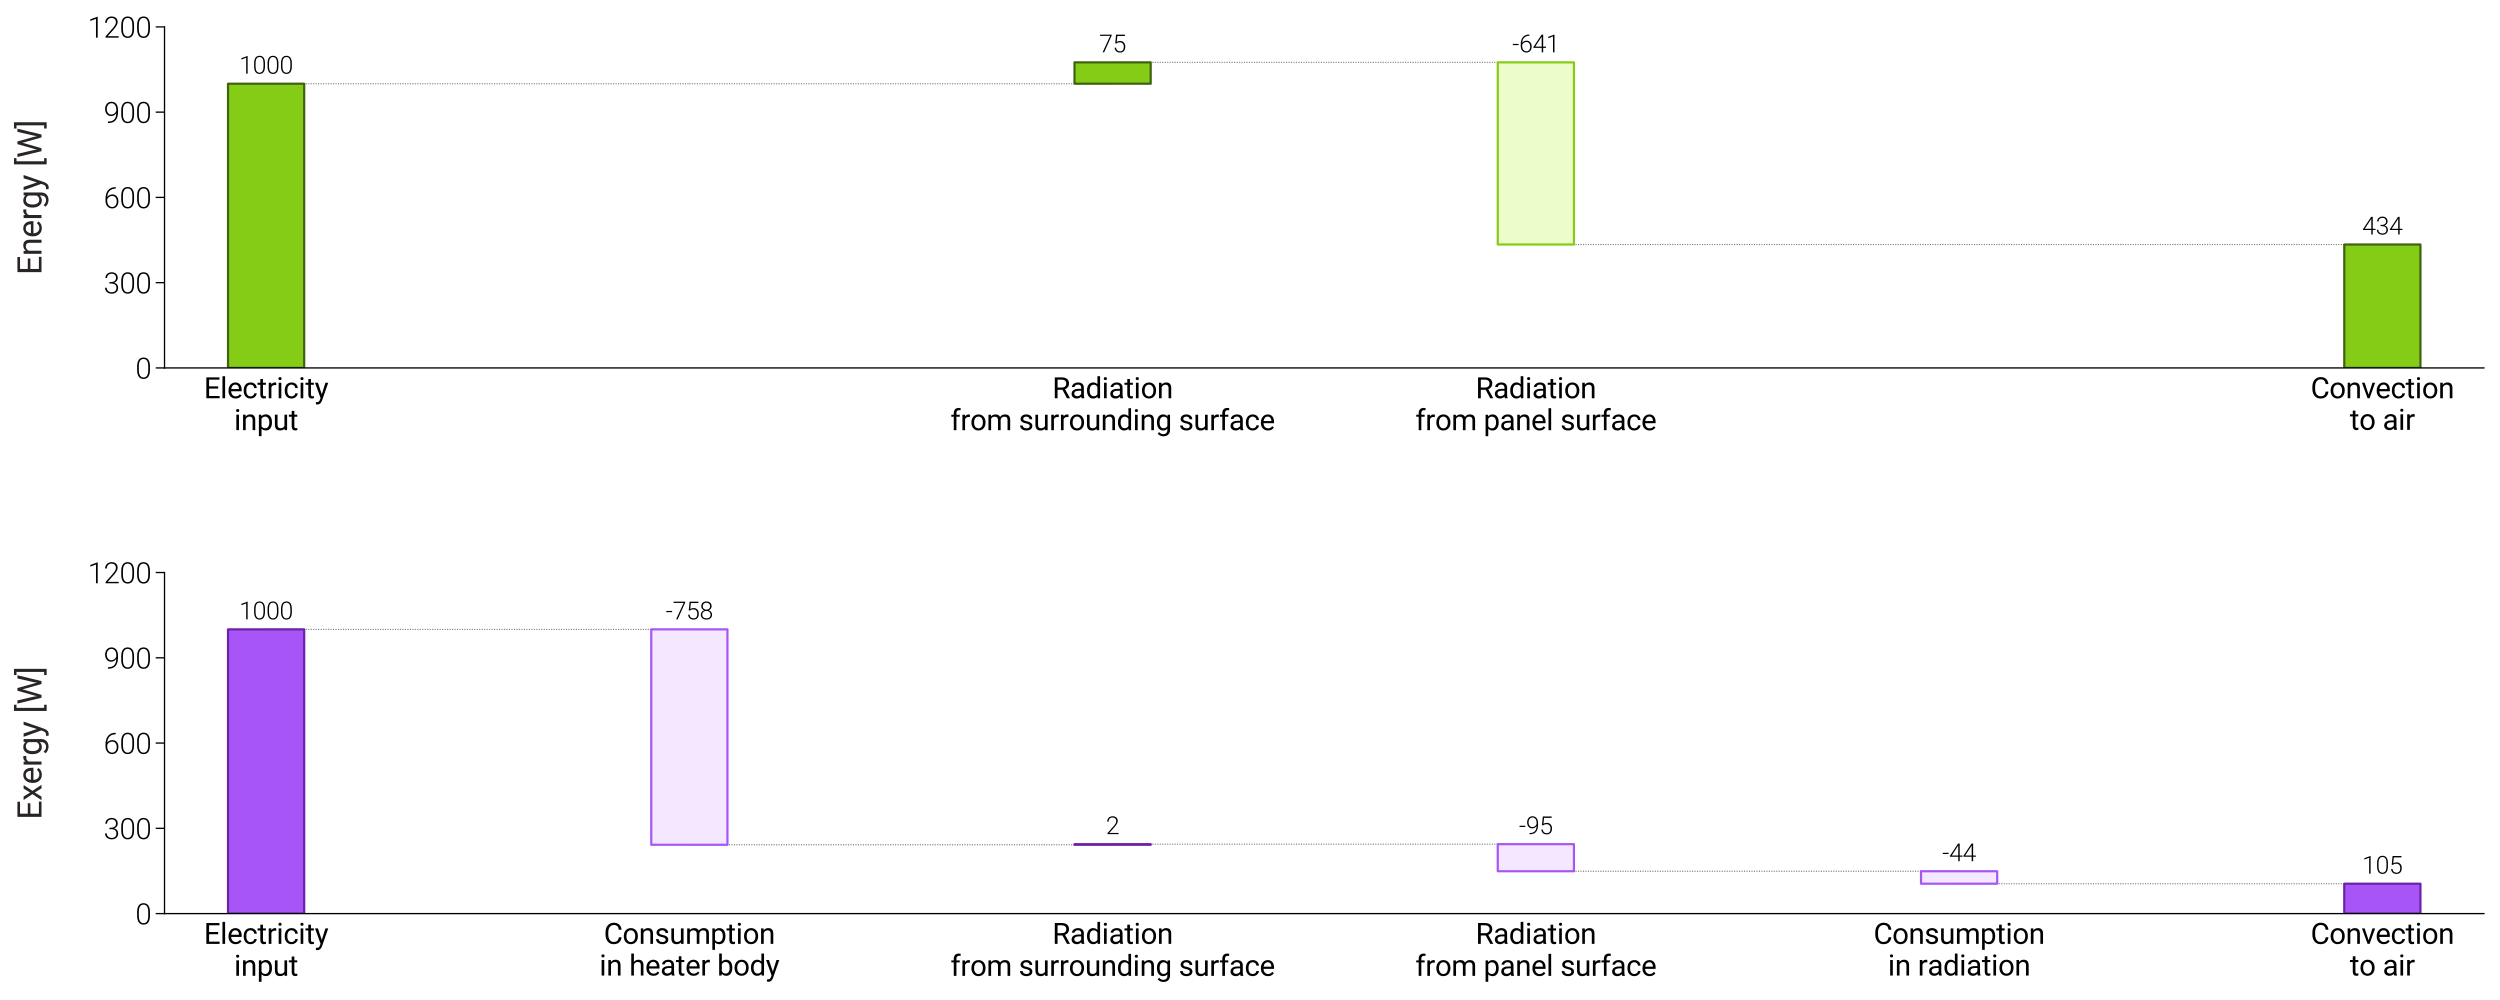 <?xml version="1.0" encoding="utf-8" standalone="no"?>
<!DOCTYPE svg PUBLIC "-//W3C//DTD SVG 1.1//EN"
  "http://www.w3.org/Graphics/SVG/1.1/DTD/svg11.dtd">
<svg xmlns:xlink="http://www.w3.org/1999/xlink" width="566.929pt" height="226.772pt" viewBox="0 0 566.929 226.772" xmlns="http://www.w3.org/2000/svg" version="1.1">
 <defs>
  <style type="text/css">*{stroke-linejoin: round; stroke-linecap: butt}</style>
 </defs>
 <g id="figure_1">
  <g id="patch_1">
   <path d="M 0 226.772 
L 566.929 226.772 
L 566.929 0 
L 0 0 
z
" style="fill: #ffffff"/>
  </g>
  <g id="axes_1">
   <g id="patch_2">
    <path d="M 37.309 83.435 
L 563.284 83.435 
L 563.284 6.099 
L 37.309 6.099 
z
" style="fill: #ffffff"/>
   </g>
   <g id="LineCollection_1">
    <path d="M 60.344 18.988 
L 156.325 18.988 
" clip-path="url(#p5f104b9bbf)" style="fill: none; stroke-dasharray: 0.25,0.312; stroke-dashoffset: 0; stroke: #78716c; stroke-width: 0.25"/>
   </g>
   <g id="LineCollection_2">
    <path d="M 156.325 18.988 
L 252.306 18.988 
" clip-path="url(#p5f104b9bbf)" style="fill: none; stroke-dasharray: 0.25,0.312; stroke-dashoffset: 0; stroke: #78716c; stroke-width: 0.25"/>
   </g>
   <g id="LineCollection_3">
    <path d="M 252.306 14.138 
L 348.287 14.138 
" clip-path="url(#p5f104b9bbf)" style="fill: none; stroke-dasharray: 0.25,0.312; stroke-dashoffset: 0; stroke: #78716c; stroke-width: 0.25"/>
   </g>
   <g id="LineCollection_4">
    <path d="M 348.287 55.453 
L 444.268 55.453 
" clip-path="url(#p5f104b9bbf)" style="fill: none; stroke-dasharray: 0.25,0.312; stroke-dashoffset: 0; stroke: #78716c; stroke-width: 0.25"/>
   </g>
   <g id="LineCollection_5">
    <path d="M 444.268 55.453 
L 540.249 55.453 
" clip-path="url(#p5f104b9bbf)" style="fill: none; stroke-dasharray: 0.25,0.312; stroke-dashoffset: 0; stroke: #78716c; stroke-width: 0.25"/>
   </g>
   <g id="patch_3">
    <path d="M 51.706 83.435 
L 68.983 83.435 
L 68.983 18.988 
L 51.706 18.988 
z
" clip-path="url(#p5f104b9bbf)" style="fill: #84cc16; stroke: #3f6212; stroke-width: 0.5; stroke-linejoin: miter"/>
   </g>
   <g id="patch_4">
    <path d="M 147.687 18.988 
L 164.964 18.988 
L 164.964 18.988 
L 147.687 18.988 
L 147.687 18.988 
z
" clip-path="url(#p5f104b9bbf)" style="fill: none"/>
   </g>
   <g id="patch_5">
    <path d="M 243.668 18.988 
L 260.944 18.988 
L 260.944 14.138 
L 243.668 14.138 
z
" clip-path="url(#p5f104b9bbf)" style="fill: #84cc16; stroke: #3f6212; stroke-width: 0.5; stroke-linejoin: miter"/>
   </g>
   <g id="patch_6">
    <path d="M 339.649 14.138 
L 356.925 14.138 
L 356.925 55.453 
L 339.649 55.453 
z
" clip-path="url(#p5f104b9bbf)" style="fill: #ecfccb; stroke: #84cc16; stroke-width: 0.5; stroke-linejoin: miter"/>
   </g>
   <g id="patch_7">
    <path d="M 435.63 55.453 
L 452.906 55.453 
L 452.906 55.453 
L 435.63 55.453 
L 435.63 55.453 
z
" clip-path="url(#p5f104b9bbf)" style="fill: none"/>
   </g>
   <g id="patch_8">
    <path d="M 531.611 83.435 
L 548.887 83.435 
L 548.887 55.453 
L 531.611 55.453 
z
" clip-path="url(#p5f104b9bbf)" style="fill: #84cc16; stroke: #3f6212; stroke-width: 0.5; stroke-linejoin: miter"/>
   </g>
   <g id="patch_9">
    <path d="M 37.309 83.435 
L 37.309 6.099 
" style="fill: none; stroke: #000000; stroke-width: 0.3; stroke-linejoin: miter; stroke-linecap: square"/>
   </g>
   <g id="patch_10">
    <path d="M 37.309 83.435 
L 563.284 83.435 
" style="fill: none; stroke: #000000; stroke-width: 0.3; stroke-linejoin: miter; stroke-linecap: square"/>
   </g>
   <g id="matplotlib.axis_1">
    <g id="xtick_1">
     <g id="line2d_1"/>
     <g id="text_1">
      <!-- Electricity -->
      <g transform="translate(46.246 90.31) scale(0.065 -0.065)">
       <defs>
        <path id="Roboto-Regular-45" d="M 3100 2103 
L 1128 2103 
L 1128 491 
L 3419 491 
L 3419 0 
L 528 0 
L 528 4550 
L 3388 4550 
L 3388 4056 
L 1128 4056 
L 1128 2594 
L 3100 2594 
L 3100 2103 
z
" transform="scale(0.016)"/>
        <path id="Roboto-Regular-6c" d="M 1066 0 
L 488 0 
L 488 4800 
L 1066 4800 
L 1066 0 
z
" transform="scale(0.016)"/>
        <path id="Roboto-Regular-65" d="M 1841 -63 
Q 1153 -63 722 389 
Q 291 841 291 1597 
L 291 1703 
Q 291 2206 483 2601 
Q 675 2997 1020 3220 
Q 1366 3444 1769 3444 
Q 2428 3444 2793 3009 
Q 3159 2575 3159 1766 
L 3159 1525 
L 869 1525 
Q 881 1025 1161 717 
Q 1441 409 1872 409 
Q 2178 409 2390 534 
Q 2603 659 2763 866 
L 3116 591 
Q 2691 -63 1841 -63 
z
M 1769 2969 
Q 1419 2969 1181 2714 
Q 944 2459 888 2000 
L 2581 2000 
L 2581 2044 
Q 2556 2484 2343 2726 
Q 2131 2969 1769 2969 
z
" transform="scale(0.016)"/>
        <path id="Roboto-Regular-63" d="M 1794 409 
Q 2103 409 2334 596 
Q 2566 784 2591 1066 
L 3138 1066 
Q 3122 775 2937 512 
Q 2753 250 2445 93 
Q 2138 -63 1794 -63 
Q 1103 -63 695 398 
Q 288 859 288 1659 
L 288 1756 
Q 288 2250 469 2634 
Q 650 3019 989 3231 
Q 1328 3444 1791 3444 
Q 2359 3444 2736 3103 
Q 3113 2763 3138 2219 
L 2591 2219 
Q 2566 2547 2342 2758 
Q 2119 2969 1791 2969 
Q 1350 2969 1108 2651 
Q 866 2334 866 1734 
L 866 1625 
Q 866 1041 1106 725 
Q 1347 409 1794 409 
z
" transform="scale(0.016)"/>
        <path id="Roboto-Regular-74" d="M 1222 4200 
L 1222 3381 
L 1853 3381 
L 1853 2934 
L 1222 2934 
L 1222 838 
Q 1222 634 1306 532 
Q 1391 431 1594 431 
Q 1694 431 1869 469 
L 1869 0 
Q 1641 -63 1425 -63 
Q 1038 -63 841 171 
Q 644 406 644 838 
L 644 2934 
L 28 2934 
L 28 3381 
L 644 3381 
L 644 4200 
L 1222 4200 
z
" transform="scale(0.016)"/>
        <path id="Roboto-Regular-72" d="M 2072 2863 
Q 1941 2884 1788 2884 
Q 1219 2884 1016 2400 
L 1016 0 
L 438 0 
L 438 3381 
L 1000 3381 
L 1009 2991 
Q 1294 3444 1816 3444 
Q 1984 3444 2072 3400 
L 2072 2863 
z
" transform="scale(0.016)"/>
        <path id="Roboto-Regular-69" d="M 1066 0 
L 488 0 
L 488 3381 
L 1066 3381 
L 1066 0 
z
M 441 4278 
Q 441 4419 527 4516 
Q 613 4613 781 4613 
Q 950 4613 1037 4516 
Q 1125 4419 1125 4278 
Q 1125 4138 1037 4044 
Q 950 3950 781 3950 
Q 613 3950 527 4044 
Q 441 4138 441 4278 
z
" transform="scale(0.016)"/>
        <path id="Roboto-Regular-79" d="M 1544 847 
L 2331 3381 
L 2950 3381 
L 1591 -522 
Q 1275 -1366 588 -1366 
L 478 -1356 
L 263 -1316 
L 263 -847 
L 419 -859 
Q 713 -859 877 -740 
Q 1041 -622 1147 -306 
L 1275 38 
L 69 3381 
L 700 3381 
L 1544 847 
z
" transform="scale(0.016)"/>
       </defs>
       <use xlink:href="#Roboto-Regular-45"/>
       <use xlink:href="#Roboto-Regular-6c" transform="translate(56.836 0)"/>
       <use xlink:href="#Roboto-Regular-65" transform="translate(81.104 0)"/>
       <use xlink:href="#Roboto-Regular-63" transform="translate(134.082 0)"/>
       <use xlink:href="#Roboto-Regular-74" transform="translate(186.426 0)"/>
       <use xlink:href="#Roboto-Regular-72" transform="translate(219.092 0)"/>
       <use xlink:href="#Roboto-Regular-69" transform="translate(252.93 0)"/>
       <use xlink:href="#Roboto-Regular-63" transform="translate(277.197 0)"/>
       <use xlink:href="#Roboto-Regular-69" transform="translate(329.541 0)"/>
       <use xlink:href="#Roboto-Regular-74" transform="translate(353.809 0)"/>
       <use xlink:href="#Roboto-Regular-79" transform="translate(386.475 0)"/>
      </g>
      <!-- input -->
      <g transform="translate(53.086 97.548) scale(0.065 -0.065)">
       <defs>
        <path id="Roboto-Regular-6e" d="M 984 3381 
L 1003 2956 
Q 1391 3444 2016 3444 
Q 3088 3444 3097 2234 
L 3097 0 
L 2519 0 
L 2519 2238 
Q 2516 2603 2352 2778 
Q 2188 2953 1841 2953 
Q 1559 2953 1346 2803 
Q 1134 2653 1016 2409 
L 1016 0 
L 438 0 
L 438 3381 
L 984 3381 
z
" transform="scale(0.016)"/>
        <path id="Roboto-Regular-70" d="M 3294 1653 
Q 3294 881 2941 409 
Q 2588 -63 1984 -63 
Q 1369 -63 1016 328 
L 1016 -1300 
L 438 -1300 
L 438 3381 
L 966 3381 
L 994 3006 
Q 1347 3444 1975 3444 
Q 2584 3444 2939 2984 
Q 3294 2525 3294 1706 
L 3294 1653 
z
M 2716 1719 
Q 2716 2291 2472 2622 
Q 2228 2953 1803 2953 
Q 1278 2953 1016 2488 
L 1016 872 
Q 1275 409 1809 409 
Q 2225 409 2470 739 
Q 2716 1069 2716 1719 
z
" transform="scale(0.016)"/>
        <path id="Roboto-Regular-75" d="M 2525 334 
Q 2188 -63 1534 -63 
Q 994 -63 711 251 
Q 428 566 425 1181 
L 425 3381 
L 1003 3381 
L 1003 1197 
Q 1003 428 1628 428 
Q 2291 428 2509 922 
L 2509 3381 
L 3088 3381 
L 3088 0 
L 2538 0 
L 2525 334 
z
" transform="scale(0.016)"/>
       </defs>
       <use xlink:href="#Roboto-Regular-69"/>
       <use xlink:href="#Roboto-Regular-6e" transform="translate(24.268 0)"/>
       <use xlink:href="#Roboto-Regular-70" transform="translate(79.443 0)"/>
       <use xlink:href="#Roboto-Regular-75" transform="translate(135.547 0)"/>
       <use xlink:href="#Roboto-Regular-74" transform="translate(190.674 0)"/>
      </g>
     </g>
    </g>
    <g id="xtick_2">
     <g id="line2d_2"/>
    </g>
    <g id="xtick_3">
     <g id="line2d_3"/>
     <g id="text_2">
      <!-- Radiation -->
      <g transform="translate(238.651 90.31) scale(0.065 -0.065)">
       <defs>
        <path id="Roboto-Regular-52" d="M 2197 1841 
L 1128 1841 
L 1128 0 
L 525 0 
L 525 4550 
L 2031 4550 
Q 2800 4550 3214 4200 
Q 3628 3850 3628 3181 
Q 3628 2756 3398 2440 
Q 3169 2125 2759 1969 
L 3828 38 
L 3828 0 
L 3184 0 
L 2197 1841 
z
M 1128 2331 
L 2050 2331 
Q 2497 2331 2761 2562 
Q 3025 2794 3025 3181 
Q 3025 3603 2773 3828 
Q 2522 4053 2047 4056 
L 1128 4056 
L 1128 2331 
z
" transform="scale(0.016)"/>
        <path id="Roboto-Regular-61" d="M 2525 0 
Q 2475 100 2444 356 
Q 2041 -63 1481 -63 
Q 981 -63 661 220 
Q 341 503 341 938 
Q 341 1466 742 1758 
Q 1144 2050 1872 2050 
L 2434 2050 
L 2434 2316 
Q 2434 2619 2253 2798 
Q 2072 2978 1719 2978 
Q 1409 2978 1200 2822 
Q 991 2666 991 2444 
L 409 2444 
Q 409 2697 589 2933 
Q 769 3169 1076 3306 
Q 1384 3444 1753 3444 
Q 2338 3444 2669 3151 
Q 3000 2859 3013 2347 
L 3013 791 
Q 3013 325 3131 50 
L 3131 0 
L 2525 0 
z
M 1566 441 
Q 1838 441 2081 581 
Q 2325 722 2434 947 
L 2434 1641 
L 1981 1641 
Q 919 1641 919 1019 
Q 919 747 1100 594 
Q 1281 441 1566 441 
z
" transform="scale(0.016)"/>
        <path id="Roboto-Regular-64" d="M 297 1719 
Q 297 2497 665 2970 
Q 1034 3444 1631 3444 
Q 2225 3444 2572 3038 
L 2572 4800 
L 3150 4800 
L 3150 0 
L 2619 0 
L 2591 363 
Q 2244 -63 1625 -63 
Q 1038 -63 667 418 
Q 297 900 297 1675 
L 297 1719 
z
M 875 1653 
Q 875 1078 1112 753 
Q 1350 428 1769 428 
Q 2319 428 2572 922 
L 2572 2475 
Q 2313 2953 1775 2953 
Q 1350 2953 1112 2625 
Q 875 2297 875 1653 
z
" transform="scale(0.016)"/>
        <path id="Roboto-Regular-6f" d="M 284 1722 
Q 284 2219 479 2616 
Q 675 3013 1023 3228 
Q 1372 3444 1819 3444 
Q 2509 3444 2936 2966 
Q 3363 2488 3363 1694 
L 3363 1653 
Q 3363 1159 3173 767 
Q 2984 375 2632 156 
Q 2281 -63 1825 -63 
Q 1138 -63 711 415 
Q 284 894 284 1681 
L 284 1722 
z
M 866 1653 
Q 866 1091 1127 750 
Q 1388 409 1825 409 
Q 2266 409 2525 754 
Q 2784 1100 2784 1722 
Q 2784 2278 2520 2623 
Q 2256 2969 1819 2969 
Q 1391 2969 1128 2628 
Q 866 2288 866 1653 
z
" transform="scale(0.016)"/>
       </defs>
       <use xlink:href="#Roboto-Regular-52"/>
       <use xlink:href="#Roboto-Regular-61" transform="translate(61.572 0)"/>
       <use xlink:href="#Roboto-Regular-64" transform="translate(115.967 0)"/>
       <use xlink:href="#Roboto-Regular-69" transform="translate(172.363 0)"/>
       <use xlink:href="#Roboto-Regular-61" transform="translate(196.631 0)"/>
       <use xlink:href="#Roboto-Regular-74" transform="translate(251.025 0)"/>
       <use xlink:href="#Roboto-Regular-69" transform="translate(283.691 0)"/>
       <use xlink:href="#Roboto-Regular-6f" transform="translate(307.959 0)"/>
       <use xlink:href="#Roboto-Regular-6e" transform="translate(364.99 0)"/>
      </g>
      <!-- from surrounding surface -->
      <g transform="translate(215.538 97.561) scale(0.065 -0.065)">
       <defs>
        <path id="Roboto-Regular-66" d="M 722 0 
L 722 2934 
L 188 2934 
L 188 3381 
L 722 3381 
L 722 3728 
Q 722 4272 1012 4569 
Q 1303 4866 1834 4866 
Q 2034 4866 2231 4813 
L 2200 4344 
Q 2053 4372 1888 4372 
Q 1606 4372 1453 4208 
Q 1300 4044 1300 3738 
L 1300 3381 
L 2022 3381 
L 2022 2934 
L 1300 2934 
L 1300 0 
L 722 0 
z
" transform="scale(0.016)"/>
        <path id="Roboto-Regular-6d" d="M 981 3381 
L 997 3006 
Q 1369 3444 2000 3444 
Q 2709 3444 2966 2900 
Q 3134 3144 3404 3294 
Q 3675 3444 4044 3444 
Q 5156 3444 5175 2266 
L 5175 0 
L 4597 0 
L 4597 2231 
Q 4597 2594 4431 2773 
Q 4266 2953 3875 2953 
Q 3553 2953 3340 2761 
Q 3128 2569 3094 2244 
L 3094 0 
L 2513 0 
L 2513 2216 
Q 2513 2953 1791 2953 
Q 1222 2953 1013 2469 
L 1013 0 
L 434 0 
L 434 3381 
L 981 3381 
z
" transform="scale(0.016)"/>
        <path id="Roboto-Regular-20" transform="scale(0.016)"/>
        <path id="Roboto-Regular-73" d="M 2406 897 
Q 2406 1131 2229 1261 
Q 2053 1391 1614 1484 
Q 1175 1578 917 1709 
Q 659 1841 536 2022 
Q 413 2203 413 2453 
Q 413 2869 764 3156 
Q 1116 3444 1663 3444 
Q 2238 3444 2595 3147 
Q 2953 2850 2953 2388 
L 2372 2388 
Q 2372 2625 2170 2797 
Q 1969 2969 1663 2969 
Q 1347 2969 1169 2831 
Q 991 2694 991 2472 
Q 991 2263 1156 2156 
Q 1322 2050 1755 1953 
Q 2188 1856 2456 1722 
Q 2725 1588 2854 1398 
Q 2984 1209 2984 938 
Q 2984 484 2621 210 
Q 2259 -63 1681 -63 
Q 1275 -63 962 81 
Q 650 225 473 483 
Q 297 741 297 1041 
L 875 1041 
Q 891 750 1108 579 
Q 1325 409 1681 409 
Q 2009 409 2207 542 
Q 2406 675 2406 897 
z
" transform="scale(0.016)"/>
        <path id="Roboto-Regular-67" d="M 300 1719 
Q 300 2509 665 2976 
Q 1031 3444 1634 3444 
Q 2253 3444 2600 3006 
L 2628 3381 
L 3156 3381 
L 3156 81 
Q 3156 -575 2767 -953 
Q 2378 -1331 1722 -1331 
Q 1356 -1331 1006 -1175 
Q 656 -1019 472 -747 
L 772 -400 
Q 1144 -859 1681 -859 
Q 2103 -859 2339 -621 
Q 2575 -384 2575 47 
L 2575 338 
Q 2228 -63 1628 -63 
Q 1034 -63 667 415 
Q 300 894 300 1719 
z
M 881 1653 
Q 881 1081 1115 754 
Q 1350 428 1772 428 
Q 2319 428 2575 925 
L 2575 2469 
Q 2309 2953 1778 2953 
Q 1356 2953 1118 2625 
Q 881 2297 881 1653 
z
" transform="scale(0.016)"/>
       </defs>
       <use xlink:href="#Roboto-Regular-66"/>
       <use xlink:href="#Roboto-Regular-72" transform="translate(34.717 0)"/>
       <use xlink:href="#Roboto-Regular-6f" transform="translate(68.555 0)"/>
       <use xlink:href="#Roboto-Regular-6d" transform="translate(125.586 0)"/>
       <use xlink:href="#Roboto-Regular-20" transform="translate(213.232 0)"/>
       <use xlink:href="#Roboto-Regular-73" transform="translate(237.988 0)"/>
       <use xlink:href="#Roboto-Regular-75" transform="translate(289.551 0)"/>
       <use xlink:href="#Roboto-Regular-72" transform="translate(344.678 0)"/>
       <use xlink:href="#Roboto-Regular-72" transform="translate(378.516 0)"/>
       <use xlink:href="#Roboto-Regular-6f" transform="translate(412.354 0)"/>
       <use xlink:href="#Roboto-Regular-75" transform="translate(469.385 0)"/>
       <use xlink:href="#Roboto-Regular-6e" transform="translate(524.512 0)"/>
       <use xlink:href="#Roboto-Regular-64" transform="translate(579.688 0)"/>
       <use xlink:href="#Roboto-Regular-69" transform="translate(636.084 0)"/>
       <use xlink:href="#Roboto-Regular-6e" transform="translate(660.352 0)"/>
       <use xlink:href="#Roboto-Regular-67" transform="translate(715.527 0)"/>
       <use xlink:href="#Roboto-Regular-20" transform="translate(771.631 0)"/>
       <use xlink:href="#Roboto-Regular-73" transform="translate(796.387 0)"/>
       <use xlink:href="#Roboto-Regular-75" transform="translate(847.949 0)"/>
       <use xlink:href="#Roboto-Regular-72" transform="translate(903.076 0)"/>
       <use xlink:href="#Roboto-Regular-66" transform="translate(936.914 0)"/>
       <use xlink:href="#Roboto-Regular-61" transform="translate(971.631 0)"/>
       <use xlink:href="#Roboto-Regular-63" transform="translate(1026.025 0)"/>
       <use xlink:href="#Roboto-Regular-65" transform="translate(1078.369 0)"/>
      </g>
     </g>
    </g>
    <g id="xtick_4">
     <g id="line2d_4"/>
     <g id="text_3">
      <!-- Radiation -->
      <g transform="translate(334.632 90.31) scale(0.065 -0.065)">
       <use xlink:href="#Roboto-Regular-52"/>
       <use xlink:href="#Roboto-Regular-61" transform="translate(61.572 0)"/>
       <use xlink:href="#Roboto-Regular-64" transform="translate(115.967 0)"/>
       <use xlink:href="#Roboto-Regular-69" transform="translate(172.363 0)"/>
       <use xlink:href="#Roboto-Regular-61" transform="translate(196.631 0)"/>
       <use xlink:href="#Roboto-Regular-74" transform="translate(251.025 0)"/>
       <use xlink:href="#Roboto-Regular-69" transform="translate(283.691 0)"/>
       <use xlink:href="#Roboto-Regular-6f" transform="translate(307.959 0)"/>
       <use xlink:href="#Roboto-Regular-6e" transform="translate(364.99 0)"/>
      </g>
      <!-- from panel surface -->
      <g transform="translate(320.967 97.561) scale(0.065 -0.065)">
       <use xlink:href="#Roboto-Regular-66"/>
       <use xlink:href="#Roboto-Regular-72" transform="translate(34.717 0)"/>
       <use xlink:href="#Roboto-Regular-6f" transform="translate(68.555 0)"/>
       <use xlink:href="#Roboto-Regular-6d" transform="translate(125.586 0)"/>
       <use xlink:href="#Roboto-Regular-20" transform="translate(213.232 0)"/>
       <use xlink:href="#Roboto-Regular-70" transform="translate(237.988 0)"/>
       <use xlink:href="#Roboto-Regular-61" transform="translate(294.092 0)"/>
       <use xlink:href="#Roboto-Regular-6e" transform="translate(348.486 0)"/>
       <use xlink:href="#Roboto-Regular-65" transform="translate(403.662 0)"/>
       <use xlink:href="#Roboto-Regular-6c" transform="translate(456.641 0)"/>
       <use xlink:href="#Roboto-Regular-20" transform="translate(480.908 0)"/>
       <use xlink:href="#Roboto-Regular-73" transform="translate(505.664 0)"/>
       <use xlink:href="#Roboto-Regular-75" transform="translate(557.227 0)"/>
       <use xlink:href="#Roboto-Regular-72" transform="translate(612.354 0)"/>
       <use xlink:href="#Roboto-Regular-66" transform="translate(646.191 0)"/>
       <use xlink:href="#Roboto-Regular-61" transform="translate(680.908 0)"/>
       <use xlink:href="#Roboto-Regular-63" transform="translate(735.303 0)"/>
       <use xlink:href="#Roboto-Regular-65" transform="translate(787.646 0)"/>
      </g>
     </g>
    </g>
    <g id="xtick_5">
     <g id="line2d_5"/>
    </g>
    <g id="xtick_6">
     <g id="line2d_6"/>
     <g id="text_4">
      <!-- Convection -->
      <g transform="translate(523.992 90.31) scale(0.065 -0.065)">
       <defs>
        <path id="Roboto-Regular-43" d="M 3875 1444 
Q 3791 722 3342 329 
Q 2894 -63 2150 -63 
Q 1344 -63 858 515 
Q 372 1094 372 2063 
L 372 2500 
Q 372 3134 598 3615 
Q 825 4097 1240 4355 
Q 1656 4613 2203 4613 
Q 2928 4613 3365 4208 
Q 3803 3803 3875 3088 
L 3272 3088 
Q 3194 3631 2933 3875 
Q 2672 4119 2203 4119 
Q 1628 4119 1301 3694 
Q 975 3269 975 2484 
L 975 2044 
Q 975 1303 1284 865 
Q 1594 428 2150 428 
Q 2650 428 2917 654 
Q 3184 881 3272 1444 
L 3875 1444 
z
" transform="scale(0.016)"/>
        <path id="Roboto-Regular-76" d="M 1553 784 
L 2391 3381 
L 2981 3381 
L 1769 0 
L 1328 0 
L 103 3381 
L 694 3381 
L 1553 784 
z
" transform="scale(0.016)"/>
       </defs>
       <use xlink:href="#Roboto-Regular-43"/>
       <use xlink:href="#Roboto-Regular-6f" transform="translate(65.088 0)"/>
       <use xlink:href="#Roboto-Regular-6e" transform="translate(122.119 0)"/>
       <use xlink:href="#Roboto-Regular-76" transform="translate(177.295 0)"/>
       <use xlink:href="#Roboto-Regular-65" transform="translate(225.732 0)"/>
       <use xlink:href="#Roboto-Regular-63" transform="translate(278.711 0)"/>
       <use xlink:href="#Roboto-Regular-74" transform="translate(331.055 0)"/>
       <use xlink:href="#Roboto-Regular-69" transform="translate(363.721 0)"/>
       <use xlink:href="#Roboto-Regular-6f" transform="translate(387.988 0)"/>
       <use xlink:href="#Roboto-Regular-6e" transform="translate(445.02 0)"/>
      </g>
      <!-- to air -->
      <g transform="translate(532.873 97.481) scale(0.065 -0.065)">
       <use xlink:href="#Roboto-Regular-74"/>
       <use xlink:href="#Roboto-Regular-6f" transform="translate(32.666 0)"/>
       <use xlink:href="#Roboto-Regular-20" transform="translate(89.697 0)"/>
       <use xlink:href="#Roboto-Regular-61" transform="translate(114.453 0)"/>
       <use xlink:href="#Roboto-Regular-69" transform="translate(168.848 0)"/>
       <use xlink:href="#Roboto-Regular-72" transform="translate(193.115 0)"/>
      </g>
     </g>
    </g>
   </g>
   <g id="matplotlib.axis_2">
    <g id="ytick_1">
     <g id="line2d_7">
      <defs>
       <path id="m9e133d89c6" d="M 0 0 
L -2 0 
" style="stroke: #000000; stroke-width: 0.3"/>
      </defs>
      <g>
       <use xlink:href="#m9e133d89c6" x="37.309" y="83.435" style="stroke: #000000; stroke-width: 0.3"/>
      </g>
     </g>
     <g id="text_5">
      <!-- 0 -->
      <g transform="translate(30.707 85.873) scale(0.065 -0.065)">
       <defs>
        <path id="Roboto-Light-30" d="M 3172 1897 
Q 3172 934 2819 435 
Q 2466 -63 1778 -63 
Q 1103 -63 743 426 
Q 384 916 375 1850 
L 375 2666 
Q 375 3625 731 4119 
Q 1088 4613 1772 4613 
Q 2447 4613 2803 4136 
Q 3159 3659 3172 2731 
L 3172 1897 
z
M 2797 2713 
Q 2797 3494 2542 3894 
Q 2288 4294 1772 4294 
Q 1266 4294 1009 3903 
Q 753 3513 747 2750 
L 747 1856 
Q 747 1078 1011 665 
Q 1275 253 1778 253 
Q 2278 253 2536 656 
Q 2794 1059 2797 1838 
L 2797 2713 
z
" transform="scale(0.016)"/>
       </defs>
       <use xlink:href="#Roboto-Light-30"/>
      </g>
     </g>
    </g>
    <g id="ytick_2">
     <g id="line2d_8">
      <g>
       <use xlink:href="#m9e133d89c6" x="37.309" y="64.101" style="stroke: #000000; stroke-width: 0.3"/>
      </g>
     </g>
     <g id="text_6">
      <!-- 300 -->
      <g transform="translate(23.502 66.539) scale(0.065 -0.065)">
       <defs>
        <path id="Roboto-Light-33" d="M 1259 2478 
L 1647 2478 
Q 1969 2478 2209 2592 
Q 2450 2706 2576 2904 
Q 2703 3103 2703 3363 
Q 2703 3800 2456 4047 
Q 2209 4294 1747 4294 
Q 1309 4294 1029 4036 
Q 750 3778 750 3356 
L 375 3356 
Q 375 3709 553 4001 
Q 731 4294 1047 4453 
Q 1363 4613 1747 4613 
Q 2366 4613 2722 4275 
Q 3078 3938 3078 3350 
Q 3078 3022 2870 2745 
Q 2663 2469 2300 2331 
Q 2725 2213 2944 1923 
Q 3163 1634 3163 1234 
Q 3163 650 2781 293 
Q 2400 -63 1763 -63 
Q 1356 -63 1017 100 
Q 678 263 492 555 
Q 306 847 306 1234 
L 681 1234 
Q 681 800 984 526 
Q 1288 253 1763 253 
Q 2247 253 2517 501 
Q 2788 750 2788 1222 
Q 2788 1678 2495 1918 
Q 2203 2159 1634 2159 
L 1259 2159 
L 1259 2478 
z
" transform="scale(0.016)"/>
       </defs>
       <use xlink:href="#Roboto-Light-33"/>
       <use xlink:href="#Roboto-Light-30" transform="translate(55.42 0)"/>
       <use xlink:href="#Roboto-Light-30" transform="translate(110.84 0)"/>
      </g>
     </g>
    </g>
    <g id="ytick_3">
     <g id="line2d_9">
      <g>
       <use xlink:href="#m9e133d89c6" x="37.309" y="44.767" style="stroke: #000000; stroke-width: 0.3"/>
      </g>
     </g>
     <g id="text_7">
      <!-- 600 -->
      <g transform="translate(23.502 47.205) scale(0.065 -0.065)">
       <defs>
        <path id="Roboto-Light-36" d="M 2634 4584 
L 2634 4256 
L 2591 4256 
Q 1775 4256 1306 3776 
Q 838 3297 788 2444 
Q 975 2703 1265 2845 
Q 1556 2988 1916 2988 
Q 2516 2988 2870 2573 
Q 3225 2159 3225 1491 
Q 3225 1047 3059 690 
Q 2894 334 2584 135 
Q 2275 -63 1878 -63 
Q 1225 -63 815 410 
Q 406 884 406 1634 
L 406 2009 
Q 406 3231 962 3901 
Q 1519 4572 2541 4584 
L 2634 4584 
z
M 1856 2666 
Q 1500 2666 1192 2455 
Q 884 2244 781 1919 
L 781 1600 
Q 781 1006 1086 631 
Q 1391 256 1878 256 
Q 2316 256 2586 603 
Q 2856 950 2856 1478 
Q 2856 2016 2586 2341 
Q 2316 2666 1856 2666 
z
" transform="scale(0.016)"/>
       </defs>
       <use xlink:href="#Roboto-Light-36"/>
       <use xlink:href="#Roboto-Light-30" transform="translate(55.42 0)"/>
       <use xlink:href="#Roboto-Light-30" transform="translate(110.84 0)"/>
      </g>
     </g>
    </g>
    <g id="ytick_4">
     <g id="line2d_10">
      <g>
       <use xlink:href="#m9e133d89c6" x="37.309" y="25.433" style="stroke: #000000; stroke-width: 0.3"/>
      </g>
     </g>
     <g id="text_8">
      <!-- 900 -->
      <g transform="translate(23.502 27.87) scale(0.065 -0.065)">
       <defs>
        <path id="Roboto-Light-39" d="M 2763 2106 
Q 2563 1813 2266 1652 
Q 1969 1491 1622 1491 
Q 1234 1491 937 1691 
Q 641 1891 478 2244 
Q 316 2597 316 3016 
Q 316 3466 489 3834 
Q 663 4203 973 4408 
Q 1284 4613 1691 4613 
Q 2375 4613 2756 4133 
Q 3138 3653 3138 2772 
L 3138 2434 
Q 3138 1203 2613 584 
Q 2088 -34 1009 -34 
L 941 -34 
L 944 291 
L 1075 291 
Q 1891 303 2316 753 
Q 2741 1203 2763 2106 
z
M 1669 1813 
Q 2044 1813 2342 2036 
Q 2641 2259 2766 2616 
L 2766 2831 
Q 2766 3525 2477 3908 
Q 2188 4291 1697 4291 
Q 1253 4291 968 3933 
Q 684 3575 684 3031 
Q 684 2509 957 2161 
Q 1231 1813 1669 1813 
z
" transform="scale(0.016)"/>
       </defs>
       <use xlink:href="#Roboto-Light-39"/>
       <use xlink:href="#Roboto-Light-30" transform="translate(55.42 0)"/>
       <use xlink:href="#Roboto-Light-30" transform="translate(110.84 0)"/>
      </g>
     </g>
    </g>
    <g id="ytick_5">
     <g id="line2d_11">
      <g>
       <use xlink:href="#m9e133d89c6" x="37.309" y="6.099" style="stroke: #000000; stroke-width: 0.3"/>
      </g>
     </g>
     <g id="text_9">
      <!-- 1200 -->
      <g transform="translate(19.899 8.536) scale(0.065 -0.065)">
       <defs>
        <path id="Roboto-Light-31" d="M 2169 0 
L 1794 0 
L 1794 4100 
L 556 3641 
L 556 3991 
L 2106 4566 
L 2169 4566 
L 2169 0 
z
" transform="scale(0.016)"/>
        <path id="Roboto-Light-32" d="M 3278 0 
L 428 0 
L 428 288 
L 1988 2056 
Q 2375 2503 2525 2793 
Q 2675 3084 2675 3359 
Q 2675 3791 2422 4042 
Q 2169 4294 1725 4294 
Q 1266 4294 983 4000 
Q 700 3706 700 3238 
L 328 3238 
Q 328 3622 501 3937 
Q 675 4253 995 4433 
Q 1316 4613 1725 4613 
Q 2350 4613 2701 4284 
Q 3053 3956 3053 3391 
Q 3053 3072 2854 2694 
Q 2656 2316 2156 1750 
L 888 316 
L 3278 316 
L 3278 0 
z
" transform="scale(0.016)"/>
       </defs>
       <use xlink:href="#Roboto-Light-31"/>
       <use xlink:href="#Roboto-Light-32" transform="translate(55.42 0)"/>
       <use xlink:href="#Roboto-Light-30" transform="translate(110.84 0)"/>
       <use xlink:href="#Roboto-Light-30" transform="translate(166.26 0)"/>
      </g>
     </g>
    </g>
    <g id="text_10">
     <!-- Energy [W] -->
     <g style="fill: #292524" transform="translate(9.41 62.346) rotate(-90) scale(0.075 -0.075)">
      <defs>
       <path id="Roboto-Regular-5b" d="M 1634 4725 
L 1038 4725 
L 1038 -500 
L 1634 -500 
L 1634 -975 
L 456 -975 
L 456 5200 
L 1634 5200 
L 1634 4725 
z
" transform="scale(0.016)"/>
       <path id="Roboto-Regular-57" d="M 1509 1434 
L 1597 834 
L 1725 1375 
L 2625 4550 
L 3131 4550 
L 4009 1375 
L 4134 825 
L 4231 1438 
L 4938 4550 
L 5541 4550 
L 4438 0 
L 3891 0 
L 2953 3316 
L 2881 3663 
L 2809 3316 
L 1838 0 
L 1291 0 
L 191 4550 
L 791 4550 
L 1509 1434 
z
" transform="scale(0.016)"/>
       <path id="Roboto-Regular-5d" d="M 28 5200 
L 1209 5200 
L 1209 -975 
L 28 -975 
L 28 -500 
L 631 -500 
L 631 4725 
L 28 4725 
L 28 5200 
z
" transform="scale(0.016)"/>
      </defs>
      <use xlink:href="#Roboto-Regular-45"/>
      <use xlink:href="#Roboto-Regular-6e" transform="translate(56.836 0)"/>
      <use xlink:href="#Roboto-Regular-65" transform="translate(112.012 0)"/>
      <use xlink:href="#Roboto-Regular-72" transform="translate(164.99 0)"/>
      <use xlink:href="#Roboto-Regular-67" transform="translate(198.828 0)"/>
      <use xlink:href="#Roboto-Regular-79" transform="translate(254.932 0)"/>
      <use xlink:href="#Roboto-Regular-20" transform="translate(302.246 0)"/>
      <use xlink:href="#Roboto-Regular-5b" transform="translate(327.002 0)"/>
      <use xlink:href="#Roboto-Regular-57" transform="translate(353.516 0)"/>
      <use xlink:href="#Roboto-Regular-5d" transform="translate(442.236 0)"/>
     </g>
    </g>
   </g>
   <g id="text_11">
    <!-- 1000 -->
    <g transform="translate(54.248 16.711) scale(0.055 -0.055)">
     <use xlink:href="#Roboto-Light-31"/>
     <use xlink:href="#Roboto-Light-30" transform="translate(55.42 0)"/>
     <use xlink:href="#Roboto-Light-30" transform="translate(110.84 0)"/>
     <use xlink:href="#Roboto-Light-30" transform="translate(166.26 0)"/>
    </g>
   </g>
   <g id="text_12">
    <!-- 75 -->
    <g transform="translate(249.258 11.861) scale(0.055 -0.055)">
     <defs>
      <path id="Roboto-Light-37" d="M 3231 4334 
L 1288 0 
L 897 0 
L 2828 4231 
L 241 4231 
L 241 4550 
L 3231 4550 
L 3231 4334 
z
" transform="scale(0.016)"/>
      <path id="Roboto-Light-35" d="M 681 2331 
L 903 4550 
L 3178 4550 
L 3178 4203 
L 1225 4203 
L 1066 2666 
Q 1431 2916 1922 2916 
Q 2538 2916 2903 2516 
Q 3269 2116 3269 1450 
Q 3269 731 2912 334 
Q 2556 -63 1909 -63 
Q 1316 -63 947 268 
Q 578 600 525 1197 
L 884 1197 
Q 938 731 1200 492 
Q 1463 253 1909 253 
Q 2397 253 2645 562 
Q 2894 872 2894 1444 
Q 2894 1944 2616 2259 
Q 2338 2575 1856 2575 
Q 1591 2575 1394 2508 
Q 1197 2441 978 2247 
L 681 2331 
z
" transform="scale(0.016)"/>
     </defs>
     <use xlink:href="#Roboto-Light-37"/>
     <use xlink:href="#Roboto-Light-35" transform="translate(55.42 0)"/>
    </g>
   </g>
   <g id="text_13">
    <!-- -641 -->
    <g transform="translate(342.928 11.861) scale(0.055 -0.055)">
     <defs>
      <path id="Roboto-Light-2d" d="M 1650 1850 
L 153 1850 
L 153 2166 
L 1650 2166 
L 1650 1850 
z
" transform="scale(0.016)"/>
      <path id="Roboto-Light-34" d="M 2725 1466 
L 3434 1466 
L 3434 1150 
L 2725 1150 
L 2725 0 
L 2350 0 
L 2350 1150 
L 209 1150 
L 209 1363 
L 2316 4550 
L 2725 4550 
L 2725 1466 
z
M 669 1466 
L 2350 1466 
L 2350 4066 
L 2184 3778 
L 669 1466 
z
" transform="scale(0.016)"/>
     </defs>
     <use xlink:href="#Roboto-Light-2d"/>
     <use xlink:href="#Roboto-Light-36" transform="translate(28.613 0)"/>
     <use xlink:href="#Roboto-Light-34" transform="translate(84.033 0)"/>
     <use xlink:href="#Roboto-Light-31" transform="translate(139.453 0)"/>
    </g>
   </g>
   <g id="text_14">
    <!-- 434 -->
    <g transform="translate(535.677 53.176) scale(0.055 -0.055)">
     <use xlink:href="#Roboto-Light-34"/>
     <use xlink:href="#Roboto-Light-33" transform="translate(55.42 0)"/>
     <use xlink:href="#Roboto-Light-34" transform="translate(110.84 0)"/>
    </g>
   </g>
  </g>
  <g id="axes_2">
   <g id="patch_11">
    <path d="M 37.309 207.174 
L 563.284 207.174 
L 563.284 129.838 
L 37.309 129.838 
z
" style="fill: #ffffff"/>
   </g>
   <g id="LineCollection_6">
    <path d="M 60.344 142.727 
L 156.325 142.727 
" clip-path="url(#p6c4f112b71)" style="fill: none; stroke-dasharray: 0.25,0.312; stroke-dashoffset: 0; stroke: #78716c; stroke-width: 0.25"/>
   </g>
   <g id="LineCollection_7">
    <path d="M 156.325 191.571 
L 252.306 191.571 
" clip-path="url(#p6c4f112b71)" style="fill: none; stroke-dasharray: 0.25,0.312; stroke-dashoffset: 0; stroke: #78716c; stroke-width: 0.25"/>
   </g>
   <g id="LineCollection_8">
    <path d="M 252.306 191.439 
L 348.287 191.439 
" clip-path="url(#p6c4f112b71)" style="fill: none; stroke-dasharray: 0.25,0.312; stroke-dashoffset: 0; stroke: #78716c; stroke-width: 0.25"/>
   </g>
   <g id="LineCollection_9">
    <path d="M 348.287 197.571 
L 444.268 197.571 
" clip-path="url(#p6c4f112b71)" style="fill: none; stroke-dasharray: 0.25,0.312; stroke-dashoffset: 0; stroke: #78716c; stroke-width: 0.25"/>
   </g>
   <g id="LineCollection_10">
    <path d="M 444.268 200.402 
L 540.249 200.402 
" clip-path="url(#p6c4f112b71)" style="fill: none; stroke-dasharray: 0.25,0.312; stroke-dashoffset: 0; stroke: #78716c; stroke-width: 0.25"/>
   </g>
   <g id="patch_12">
    <path d="M 51.706 207.174 
L 68.983 207.174 
L 68.983 142.727 
L 51.706 142.727 
z
" clip-path="url(#p6c4f112b71)" style="fill: #a855f7; stroke: #6b21a8; stroke-width: 0.5; stroke-linejoin: miter"/>
   </g>
   <g id="patch_13">
    <path d="M 147.687 142.727 
L 164.964 142.727 
L 164.964 191.571 
L 147.687 191.571 
z
" clip-path="url(#p6c4f112b71)" style="fill: #f3e8ff; stroke: #a855f7; stroke-width: 0.5; stroke-linejoin: miter"/>
   </g>
   <g id="patch_14">
    <path d="M 243.668 191.571 
L 260.944 191.571 
L 260.944 191.439 
L 243.668 191.439 
z
" clip-path="url(#p6c4f112b71)" style="fill: #a855f7; stroke: #6b21a8; stroke-width: 0.5; stroke-linejoin: miter"/>
   </g>
   <g id="patch_15">
    <path d="M 339.649 191.439 
L 356.925 191.439 
L 356.925 197.571 
L 339.649 197.571 
z
" clip-path="url(#p6c4f112b71)" style="fill: #f3e8ff; stroke: #a855f7; stroke-width: 0.5; stroke-linejoin: miter"/>
   </g>
   <g id="patch_16">
    <path d="M 435.63 197.571 
L 452.906 197.571 
L 452.906 200.402 
L 435.63 200.402 
z
" clip-path="url(#p6c4f112b71)" style="fill: #f3e8ff; stroke: #a855f7; stroke-width: 0.5; stroke-linejoin: miter"/>
   </g>
   <g id="patch_17">
    <path d="M 531.611 207.174 
L 548.887 207.174 
L 548.887 200.402 
L 531.611 200.402 
z
" clip-path="url(#p6c4f112b71)" style="fill: #a855f7; stroke: #6b21a8; stroke-width: 0.5; stroke-linejoin: miter"/>
   </g>
   <g id="patch_18">
    <path d="M 37.309 207.174 
L 37.309 129.838 
" style="fill: none; stroke: #000000; stroke-width: 0.3; stroke-linejoin: miter; stroke-linecap: square"/>
   </g>
   <g id="patch_19">
    <path d="M 37.309 207.174 
L 563.284 207.174 
" style="fill: none; stroke: #000000; stroke-width: 0.3; stroke-linejoin: miter; stroke-linecap: square"/>
   </g>
   <g id="matplotlib.axis_3">
    <g id="xtick_7">
     <g id="line2d_12"/>
     <g id="text_15">
      <!-- Electricity -->
      <g transform="translate(46.246 214.049) scale(0.065 -0.065)">
       <use xlink:href="#Roboto-Regular-45"/>
       <use xlink:href="#Roboto-Regular-6c" transform="translate(56.836 0)"/>
       <use xlink:href="#Roboto-Regular-65" transform="translate(81.104 0)"/>
       <use xlink:href="#Roboto-Regular-63" transform="translate(134.082 0)"/>
       <use xlink:href="#Roboto-Regular-74" transform="translate(186.426 0)"/>
       <use xlink:href="#Roboto-Regular-72" transform="translate(219.092 0)"/>
       <use xlink:href="#Roboto-Regular-69" transform="translate(252.93 0)"/>
       <use xlink:href="#Roboto-Regular-63" transform="translate(277.197 0)"/>
       <use xlink:href="#Roboto-Regular-69" transform="translate(329.541 0)"/>
       <use xlink:href="#Roboto-Regular-74" transform="translate(353.809 0)"/>
       <use xlink:href="#Roboto-Regular-79" transform="translate(386.475 0)"/>
      </g>
      <!-- input -->
      <g transform="translate(53.086 221.287) scale(0.065 -0.065)">
       <use xlink:href="#Roboto-Regular-69"/>
       <use xlink:href="#Roboto-Regular-6e" transform="translate(24.268 0)"/>
       <use xlink:href="#Roboto-Regular-70" transform="translate(79.443 0)"/>
       <use xlink:href="#Roboto-Regular-75" transform="translate(135.547 0)"/>
       <use xlink:href="#Roboto-Regular-74" transform="translate(190.674 0)"/>
      </g>
     </g>
    </g>
    <g id="xtick_8">
     <g id="line2d_13"/>
     <g id="text_16">
      <!-- Consumption -->
      <g transform="translate(136.927 214.049) scale(0.065 -0.065)">
       <use xlink:href="#Roboto-Regular-43"/>
       <use xlink:href="#Roboto-Regular-6f" transform="translate(65.088 0)"/>
       <use xlink:href="#Roboto-Regular-6e" transform="translate(122.119 0)"/>
       <use xlink:href="#Roboto-Regular-73" transform="translate(177.295 0)"/>
       <use xlink:href="#Roboto-Regular-75" transform="translate(228.857 0)"/>
       <use xlink:href="#Roboto-Regular-6d" transform="translate(283.984 0)"/>
       <use xlink:href="#Roboto-Regular-70" transform="translate(371.631 0)"/>
       <use xlink:href="#Roboto-Regular-74" transform="translate(427.734 0)"/>
       <use xlink:href="#Roboto-Regular-69" transform="translate(460.4 0)"/>
       <use xlink:href="#Roboto-Regular-6f" transform="translate(484.668 0)"/>
       <use xlink:href="#Roboto-Regular-6e" transform="translate(541.699 0)"/>
      </g>
      <!-- in heater body -->
      <g transform="translate(135.924 221.22) scale(0.065 -0.065)">
       <defs>
        <path id="Roboto-Regular-68" d="M 1016 2972 
Q 1400 3444 2016 3444 
Q 3088 3444 3097 2234 
L 3097 0 
L 2519 0 
L 2519 2238 
Q 2516 2603 2352 2778 
Q 2188 2953 1841 2953 
Q 1559 2953 1346 2803 
Q 1134 2653 1016 2409 
L 1016 0 
L 438 0 
L 438 4800 
L 1016 4800 
L 1016 2972 
z
" transform="scale(0.016)"/>
        <path id="Roboto-Regular-62" d="M 3300 1653 
Q 3300 878 2944 407 
Q 2588 -63 1988 -63 
Q 1347 -63 997 391 
L 969 0 
L 438 0 
L 438 4800 
L 1016 4800 
L 1016 3009 
Q 1366 3444 1981 3444 
Q 2597 3444 2948 2978 
Q 3300 2513 3300 1703 
L 3300 1653 
z
M 2722 1719 
Q 2722 2309 2494 2631 
Q 2266 2953 1838 2953 
Q 1266 2953 1016 2422 
L 1016 959 
Q 1281 428 1844 428 
Q 2259 428 2490 750 
Q 2722 1072 2722 1719 
z
" transform="scale(0.016)"/>
       </defs>
       <use xlink:href="#Roboto-Regular-69"/>
       <use xlink:href="#Roboto-Regular-6e" transform="translate(24.268 0)"/>
       <use xlink:href="#Roboto-Regular-20" transform="translate(79.443 0)"/>
       <use xlink:href="#Roboto-Regular-68" transform="translate(104.199 0)"/>
       <use xlink:href="#Roboto-Regular-65" transform="translate(159.277 0)"/>
       <use xlink:href="#Roboto-Regular-61" transform="translate(212.256 0)"/>
       <use xlink:href="#Roboto-Regular-74" transform="translate(266.65 0)"/>
       <use xlink:href="#Roboto-Regular-65" transform="translate(299.316 0)"/>
       <use xlink:href="#Roboto-Regular-72" transform="translate(352.295 0)"/>
       <use xlink:href="#Roboto-Regular-20" transform="translate(386.133 0)"/>
       <use xlink:href="#Roboto-Regular-62" transform="translate(410.889 0)"/>
       <use xlink:href="#Roboto-Regular-6f" transform="translate(466.992 0)"/>
       <use xlink:href="#Roboto-Regular-64" transform="translate(524.023 0)"/>
       <use xlink:href="#Roboto-Regular-79" transform="translate(580.42 0)"/>
      </g>
     </g>
    </g>
    <g id="xtick_9">
     <g id="line2d_14"/>
     <g id="text_17">
      <!-- Radiation -->
      <g transform="translate(238.651 214.049) scale(0.065 -0.065)">
       <use xlink:href="#Roboto-Regular-52"/>
       <use xlink:href="#Roboto-Regular-61" transform="translate(61.572 0)"/>
       <use xlink:href="#Roboto-Regular-64" transform="translate(115.967 0)"/>
       <use xlink:href="#Roboto-Regular-69" transform="translate(172.363 0)"/>
       <use xlink:href="#Roboto-Regular-61" transform="translate(196.631 0)"/>
       <use xlink:href="#Roboto-Regular-74" transform="translate(251.025 0)"/>
       <use xlink:href="#Roboto-Regular-69" transform="translate(283.691 0)"/>
       <use xlink:href="#Roboto-Regular-6f" transform="translate(307.959 0)"/>
       <use xlink:href="#Roboto-Regular-6e" transform="translate(364.99 0)"/>
      </g>
      <!-- from surrounding surface -->
      <g transform="translate(215.538 221.3) scale(0.065 -0.065)">
       <use xlink:href="#Roboto-Regular-66"/>
       <use xlink:href="#Roboto-Regular-72" transform="translate(34.717 0)"/>
       <use xlink:href="#Roboto-Regular-6f" transform="translate(68.555 0)"/>
       <use xlink:href="#Roboto-Regular-6d" transform="translate(125.586 0)"/>
       <use xlink:href="#Roboto-Regular-20" transform="translate(213.232 0)"/>
       <use xlink:href="#Roboto-Regular-73" transform="translate(237.988 0)"/>
       <use xlink:href="#Roboto-Regular-75" transform="translate(289.551 0)"/>
       <use xlink:href="#Roboto-Regular-72" transform="translate(344.678 0)"/>
       <use xlink:href="#Roboto-Regular-72" transform="translate(378.516 0)"/>
       <use xlink:href="#Roboto-Regular-6f" transform="translate(412.354 0)"/>
       <use xlink:href="#Roboto-Regular-75" transform="translate(469.385 0)"/>
       <use xlink:href="#Roboto-Regular-6e" transform="translate(524.512 0)"/>
       <use xlink:href="#Roboto-Regular-64" transform="translate(579.688 0)"/>
       <use xlink:href="#Roboto-Regular-69" transform="translate(636.084 0)"/>
       <use xlink:href="#Roboto-Regular-6e" transform="translate(660.352 0)"/>
       <use xlink:href="#Roboto-Regular-67" transform="translate(715.527 0)"/>
       <use xlink:href="#Roboto-Regular-20" transform="translate(771.631 0)"/>
       <use xlink:href="#Roboto-Regular-73" transform="translate(796.387 0)"/>
       <use xlink:href="#Roboto-Regular-75" transform="translate(847.949 0)"/>
       <use xlink:href="#Roboto-Regular-72" transform="translate(903.076 0)"/>
       <use xlink:href="#Roboto-Regular-66" transform="translate(936.914 0)"/>
       <use xlink:href="#Roboto-Regular-61" transform="translate(971.631 0)"/>
       <use xlink:href="#Roboto-Regular-63" transform="translate(1026.025 0)"/>
       <use xlink:href="#Roboto-Regular-65" transform="translate(1078.369 0)"/>
      </g>
     </g>
    </g>
    <g id="xtick_10">
     <g id="line2d_15"/>
     <g id="text_18">
      <!-- Radiation -->
      <g transform="translate(334.632 214.049) scale(0.065 -0.065)">
       <use xlink:href="#Roboto-Regular-52"/>
       <use xlink:href="#Roboto-Regular-61" transform="translate(61.572 0)"/>
       <use xlink:href="#Roboto-Regular-64" transform="translate(115.967 0)"/>
       <use xlink:href="#Roboto-Regular-69" transform="translate(172.363 0)"/>
       <use xlink:href="#Roboto-Regular-61" transform="translate(196.631 0)"/>
       <use xlink:href="#Roboto-Regular-74" transform="translate(251.025 0)"/>
       <use xlink:href="#Roboto-Regular-69" transform="translate(283.691 0)"/>
       <use xlink:href="#Roboto-Regular-6f" transform="translate(307.959 0)"/>
       <use xlink:href="#Roboto-Regular-6e" transform="translate(364.99 0)"/>
      </g>
      <!-- from panel surface -->
      <g transform="translate(320.967 221.3) scale(0.065 -0.065)">
       <use xlink:href="#Roboto-Regular-66"/>
       <use xlink:href="#Roboto-Regular-72" transform="translate(34.717 0)"/>
       <use xlink:href="#Roboto-Regular-6f" transform="translate(68.555 0)"/>
       <use xlink:href="#Roboto-Regular-6d" transform="translate(125.586 0)"/>
       <use xlink:href="#Roboto-Regular-20" transform="translate(213.232 0)"/>
       <use xlink:href="#Roboto-Regular-70" transform="translate(237.988 0)"/>
       <use xlink:href="#Roboto-Regular-61" transform="translate(294.092 0)"/>
       <use xlink:href="#Roboto-Regular-6e" transform="translate(348.486 0)"/>
       <use xlink:href="#Roboto-Regular-65" transform="translate(403.662 0)"/>
       <use xlink:href="#Roboto-Regular-6c" transform="translate(456.641 0)"/>
       <use xlink:href="#Roboto-Regular-20" transform="translate(480.908 0)"/>
       <use xlink:href="#Roboto-Regular-73" transform="translate(505.664 0)"/>
       <use xlink:href="#Roboto-Regular-75" transform="translate(557.227 0)"/>
       <use xlink:href="#Roboto-Regular-72" transform="translate(612.354 0)"/>
       <use xlink:href="#Roboto-Regular-66" transform="translate(646.191 0)"/>
       <use xlink:href="#Roboto-Regular-61" transform="translate(680.908 0)"/>
       <use xlink:href="#Roboto-Regular-63" transform="translate(735.303 0)"/>
       <use xlink:href="#Roboto-Regular-65" transform="translate(787.646 0)"/>
      </g>
     </g>
    </g>
    <g id="xtick_11">
     <g id="line2d_16"/>
     <g id="text_19">
      <!-- Consumption -->
      <g transform="translate(424.87 214.049) scale(0.065 -0.065)">
       <use xlink:href="#Roboto-Regular-43"/>
       <use xlink:href="#Roboto-Regular-6f" transform="translate(65.088 0)"/>
       <use xlink:href="#Roboto-Regular-6e" transform="translate(122.119 0)"/>
       <use xlink:href="#Roboto-Regular-73" transform="translate(177.295 0)"/>
       <use xlink:href="#Roboto-Regular-75" transform="translate(228.857 0)"/>
       <use xlink:href="#Roboto-Regular-6d" transform="translate(283.984 0)"/>
       <use xlink:href="#Roboto-Regular-70" transform="translate(371.631 0)"/>
       <use xlink:href="#Roboto-Regular-74" transform="translate(427.734 0)"/>
       <use xlink:href="#Roboto-Regular-69" transform="translate(460.4 0)"/>
       <use xlink:href="#Roboto-Regular-6f" transform="translate(484.668 0)"/>
       <use xlink:href="#Roboto-Regular-6e" transform="translate(541.699 0)"/>
      </g>
      <!-- in radiation -->
      <g transform="translate(428.128 221.22) scale(0.065 -0.065)">
       <use xlink:href="#Roboto-Regular-69"/>
       <use xlink:href="#Roboto-Regular-6e" transform="translate(24.268 0)"/>
       <use xlink:href="#Roboto-Regular-20" transform="translate(79.443 0)"/>
       <use xlink:href="#Roboto-Regular-72" transform="translate(104.199 0)"/>
       <use xlink:href="#Roboto-Regular-61" transform="translate(138.037 0)"/>
       <use xlink:href="#Roboto-Regular-64" transform="translate(192.432 0)"/>
       <use xlink:href="#Roboto-Regular-69" transform="translate(248.828 0)"/>
       <use xlink:href="#Roboto-Regular-61" transform="translate(273.096 0)"/>
       <use xlink:href="#Roboto-Regular-74" transform="translate(327.49 0)"/>
       <use xlink:href="#Roboto-Regular-69" transform="translate(360.156 0)"/>
       <use xlink:href="#Roboto-Regular-6f" transform="translate(384.424 0)"/>
       <use xlink:href="#Roboto-Regular-6e" transform="translate(441.455 0)"/>
      </g>
     </g>
    </g>
    <g id="xtick_12">
     <g id="line2d_17"/>
     <g id="text_20">
      <!-- Convection -->
      <g transform="translate(523.992 214.049) scale(0.065 -0.065)">
       <use xlink:href="#Roboto-Regular-43"/>
       <use xlink:href="#Roboto-Regular-6f" transform="translate(65.088 0)"/>
       <use xlink:href="#Roboto-Regular-6e" transform="translate(122.119 0)"/>
       <use xlink:href="#Roboto-Regular-76" transform="translate(177.295 0)"/>
       <use xlink:href="#Roboto-Regular-65" transform="translate(225.732 0)"/>
       <use xlink:href="#Roboto-Regular-63" transform="translate(278.711 0)"/>
       <use xlink:href="#Roboto-Regular-74" transform="translate(331.055 0)"/>
       <use xlink:href="#Roboto-Regular-69" transform="translate(363.721 0)"/>
       <use xlink:href="#Roboto-Regular-6f" transform="translate(387.988 0)"/>
       <use xlink:href="#Roboto-Regular-6e" transform="translate(445.02 0)"/>
      </g>
      <!-- to air -->
      <g transform="translate(532.873 221.22) scale(0.065 -0.065)">
       <use xlink:href="#Roboto-Regular-74"/>
       <use xlink:href="#Roboto-Regular-6f" transform="translate(32.666 0)"/>
       <use xlink:href="#Roboto-Regular-20" transform="translate(89.697 0)"/>
       <use xlink:href="#Roboto-Regular-61" transform="translate(114.453 0)"/>
       <use xlink:href="#Roboto-Regular-69" transform="translate(168.848 0)"/>
       <use xlink:href="#Roboto-Regular-72" transform="translate(193.115 0)"/>
      </g>
     </g>
    </g>
   </g>
   <g id="matplotlib.axis_4">
    <g id="ytick_6">
     <g id="line2d_18">
      <g>
       <use xlink:href="#m9e133d89c6" x="37.309" y="207.174" style="stroke: #000000; stroke-width: 0.3"/>
      </g>
     </g>
     <g id="text_21">
      <!-- 0 -->
      <g transform="translate(30.707 209.612) scale(0.065 -0.065)">
       <use xlink:href="#Roboto-Light-30"/>
      </g>
     </g>
    </g>
    <g id="ytick_7">
     <g id="line2d_19">
      <g>
       <use xlink:href="#m9e133d89c6" x="37.309" y="187.84" style="stroke: #000000; stroke-width: 0.3"/>
      </g>
     </g>
     <g id="text_22">
      <!-- 300 -->
      <g transform="translate(23.502 190.278) scale(0.065 -0.065)">
       <use xlink:href="#Roboto-Light-33"/>
       <use xlink:href="#Roboto-Light-30" transform="translate(55.42 0)"/>
       <use xlink:href="#Roboto-Light-30" transform="translate(110.84 0)"/>
      </g>
     </g>
    </g>
    <g id="ytick_8">
     <g id="line2d_20">
      <g>
       <use xlink:href="#m9e133d89c6" x="37.309" y="168.506" style="stroke: #000000; stroke-width: 0.3"/>
      </g>
     </g>
     <g id="text_23">
      <!-- 600 -->
      <g transform="translate(23.502 170.944) scale(0.065 -0.065)">
       <use xlink:href="#Roboto-Light-36"/>
       <use xlink:href="#Roboto-Light-30" transform="translate(55.42 0)"/>
       <use xlink:href="#Roboto-Light-30" transform="translate(110.84 0)"/>
      </g>
     </g>
    </g>
    <g id="ytick_9">
     <g id="line2d_21">
      <g>
       <use xlink:href="#m9e133d89c6" x="37.309" y="149.172" style="stroke: #000000; stroke-width: 0.3"/>
      </g>
     </g>
     <g id="text_24">
      <!-- 900 -->
      <g transform="translate(23.502 151.609) scale(0.065 -0.065)">
       <use xlink:href="#Roboto-Light-39"/>
       <use xlink:href="#Roboto-Light-30" transform="translate(55.42 0)"/>
       <use xlink:href="#Roboto-Light-30" transform="translate(110.84 0)"/>
      </g>
     </g>
    </g>
    <g id="ytick_10">
     <g id="line2d_22">
      <g>
       <use xlink:href="#m9e133d89c6" x="37.309" y="129.838" style="stroke: #000000; stroke-width: 0.3"/>
      </g>
     </g>
     <g id="text_25">
      <!-- 1200 -->
      <g transform="translate(19.899 132.275) scale(0.065 -0.065)">
       <use xlink:href="#Roboto-Light-31"/>
       <use xlink:href="#Roboto-Light-32" transform="translate(55.42 0)"/>
       <use xlink:href="#Roboto-Light-30" transform="translate(110.84 0)"/>
       <use xlink:href="#Roboto-Light-30" transform="translate(166.26 0)"/>
      </g>
     </g>
    </g>
    <g id="text_26">
     <!-- Exergy [W] -->
     <g style="fill: #292524" transform="translate(9.41 185.874) rotate(-90) scale(0.075 -0.075)">
      <defs>
       <path id="Roboto-Regular-78" d="M 1572 2147 
L 2322 3381 
L 2997 3381 
L 1891 1709 
L 3031 0 
L 2363 0 
L 1581 1266 
L 800 0 
L 128 0 
L 1269 1709 
L 163 3381 
L 831 3381 
L 1572 2147 
z
" transform="scale(0.016)"/>
      </defs>
      <use xlink:href="#Roboto-Regular-45"/>
      <use xlink:href="#Roboto-Regular-78" transform="translate(56.836 0)"/>
      <use xlink:href="#Roboto-Regular-65" transform="translate(106.396 0)"/>
      <use xlink:href="#Roboto-Regular-72" transform="translate(159.375 0)"/>
      <use xlink:href="#Roboto-Regular-67" transform="translate(193.213 0)"/>
      <use xlink:href="#Roboto-Regular-79" transform="translate(249.316 0)"/>
      <use xlink:href="#Roboto-Regular-20" transform="translate(296.631 0)"/>
      <use xlink:href="#Roboto-Regular-5b" transform="translate(321.387 0)"/>
      <use xlink:href="#Roboto-Regular-57" transform="translate(347.9 0)"/>
      <use xlink:href="#Roboto-Regular-5d" transform="translate(436.621 0)"/>
     </g>
    </g>
   </g>
   <g id="text_27">
    <!-- 1000 -->
    <g transform="translate(54.248 140.45) scale(0.055 -0.055)">
     <use xlink:href="#Roboto-Light-31"/>
     <use xlink:href="#Roboto-Light-30" transform="translate(55.42 0)"/>
     <use xlink:href="#Roboto-Light-30" transform="translate(110.84 0)"/>
     <use xlink:href="#Roboto-Light-30" transform="translate(166.26 0)"/>
    </g>
   </g>
   <g id="text_28">
    <!-- -758 -->
    <g transform="translate(150.966 140.45) scale(0.055 -0.055)">
     <defs>
      <path id="Roboto-Light-38" d="M 3109 3378 
Q 3109 3025 2903 2745 
Q 2697 2466 2359 2334 
Q 2753 2200 2990 1900 
Q 3228 1600 3228 1206 
Q 3228 622 2831 279 
Q 2434 -63 1781 -63 
Q 1122 -63 726 278 
Q 331 619 331 1206 
Q 331 1594 559 1897 
Q 788 2200 1184 2334 
Q 847 2466 647 2745 
Q 447 3025 447 3378 
Q 447 3944 811 4278 
Q 1175 4613 1775 4613 
Q 2375 4613 2742 4275 
Q 3109 3938 3109 3378 
z
M 2853 1203 
Q 2853 1628 2550 1901 
Q 2247 2175 1775 2175 
Q 1303 2175 1003 1906 
Q 703 1638 703 1203 
Q 703 769 993 511 
Q 1284 253 1781 253 
Q 2266 253 2559 509 
Q 2853 766 2853 1203 
z
M 2734 3381 
Q 2734 3772 2464 4033 
Q 2194 4294 1775 4294 
Q 1350 4294 1086 4042 
Q 822 3791 822 3381 
Q 822 2981 1086 2737 
Q 1350 2494 1778 2494 
Q 2200 2494 2467 2739 
Q 2734 2984 2734 3381 
z
" transform="scale(0.016)"/>
     </defs>
     <use xlink:href="#Roboto-Light-2d"/>
     <use xlink:href="#Roboto-Light-37" transform="translate(28.613 0)"/>
     <use xlink:href="#Roboto-Light-35" transform="translate(84.033 0)"/>
     <use xlink:href="#Roboto-Light-38" transform="translate(139.453 0)"/>
    </g>
   </g>
   <g id="text_29">
    <!-- 2 -->
    <g transform="translate(250.782 189.162) scale(0.055 -0.055)">
     <use xlink:href="#Roboto-Light-32"/>
    </g>
   </g>
   <g id="text_30">
    <!-- -95 -->
    <g transform="translate(344.452 189.162) scale(0.055 -0.055)">
     <use xlink:href="#Roboto-Light-2d"/>
     <use xlink:href="#Roboto-Light-39" transform="translate(28.613 0)"/>
     <use xlink:href="#Roboto-Light-35" transform="translate(84.033 0)"/>
    </g>
   </g>
   <g id="text_31">
    <!-- -44 -->
    <g transform="translate(440.433 195.294) scale(0.055 -0.055)">
     <use xlink:href="#Roboto-Light-2d"/>
     <use xlink:href="#Roboto-Light-34" transform="translate(28.613 0)"/>
     <use xlink:href="#Roboto-Light-34" transform="translate(84.033 0)"/>
    </g>
   </g>
   <g id="text_32">
    <!-- 105 -->
    <g transform="translate(535.677 198.125) scale(0.055 -0.055)">
     <use xlink:href="#Roboto-Light-31"/>
     <use xlink:href="#Roboto-Light-30" transform="translate(55.42 0)"/>
     <use xlink:href="#Roboto-Light-35" transform="translate(110.84 0)"/>
    </g>
   </g>
  </g>
 </g>
 <defs>
  <clipPath id="p5f104b9bbf">
   <rect x="37.309" y="6.099" width="525.975" height="77.337"/>
  </clipPath>
  <clipPath id="p6c4f112b71">
   <rect x="37.309" y="129.838" width="525.975" height="77.337"/>
  </clipPath>
 </defs>
</svg>
